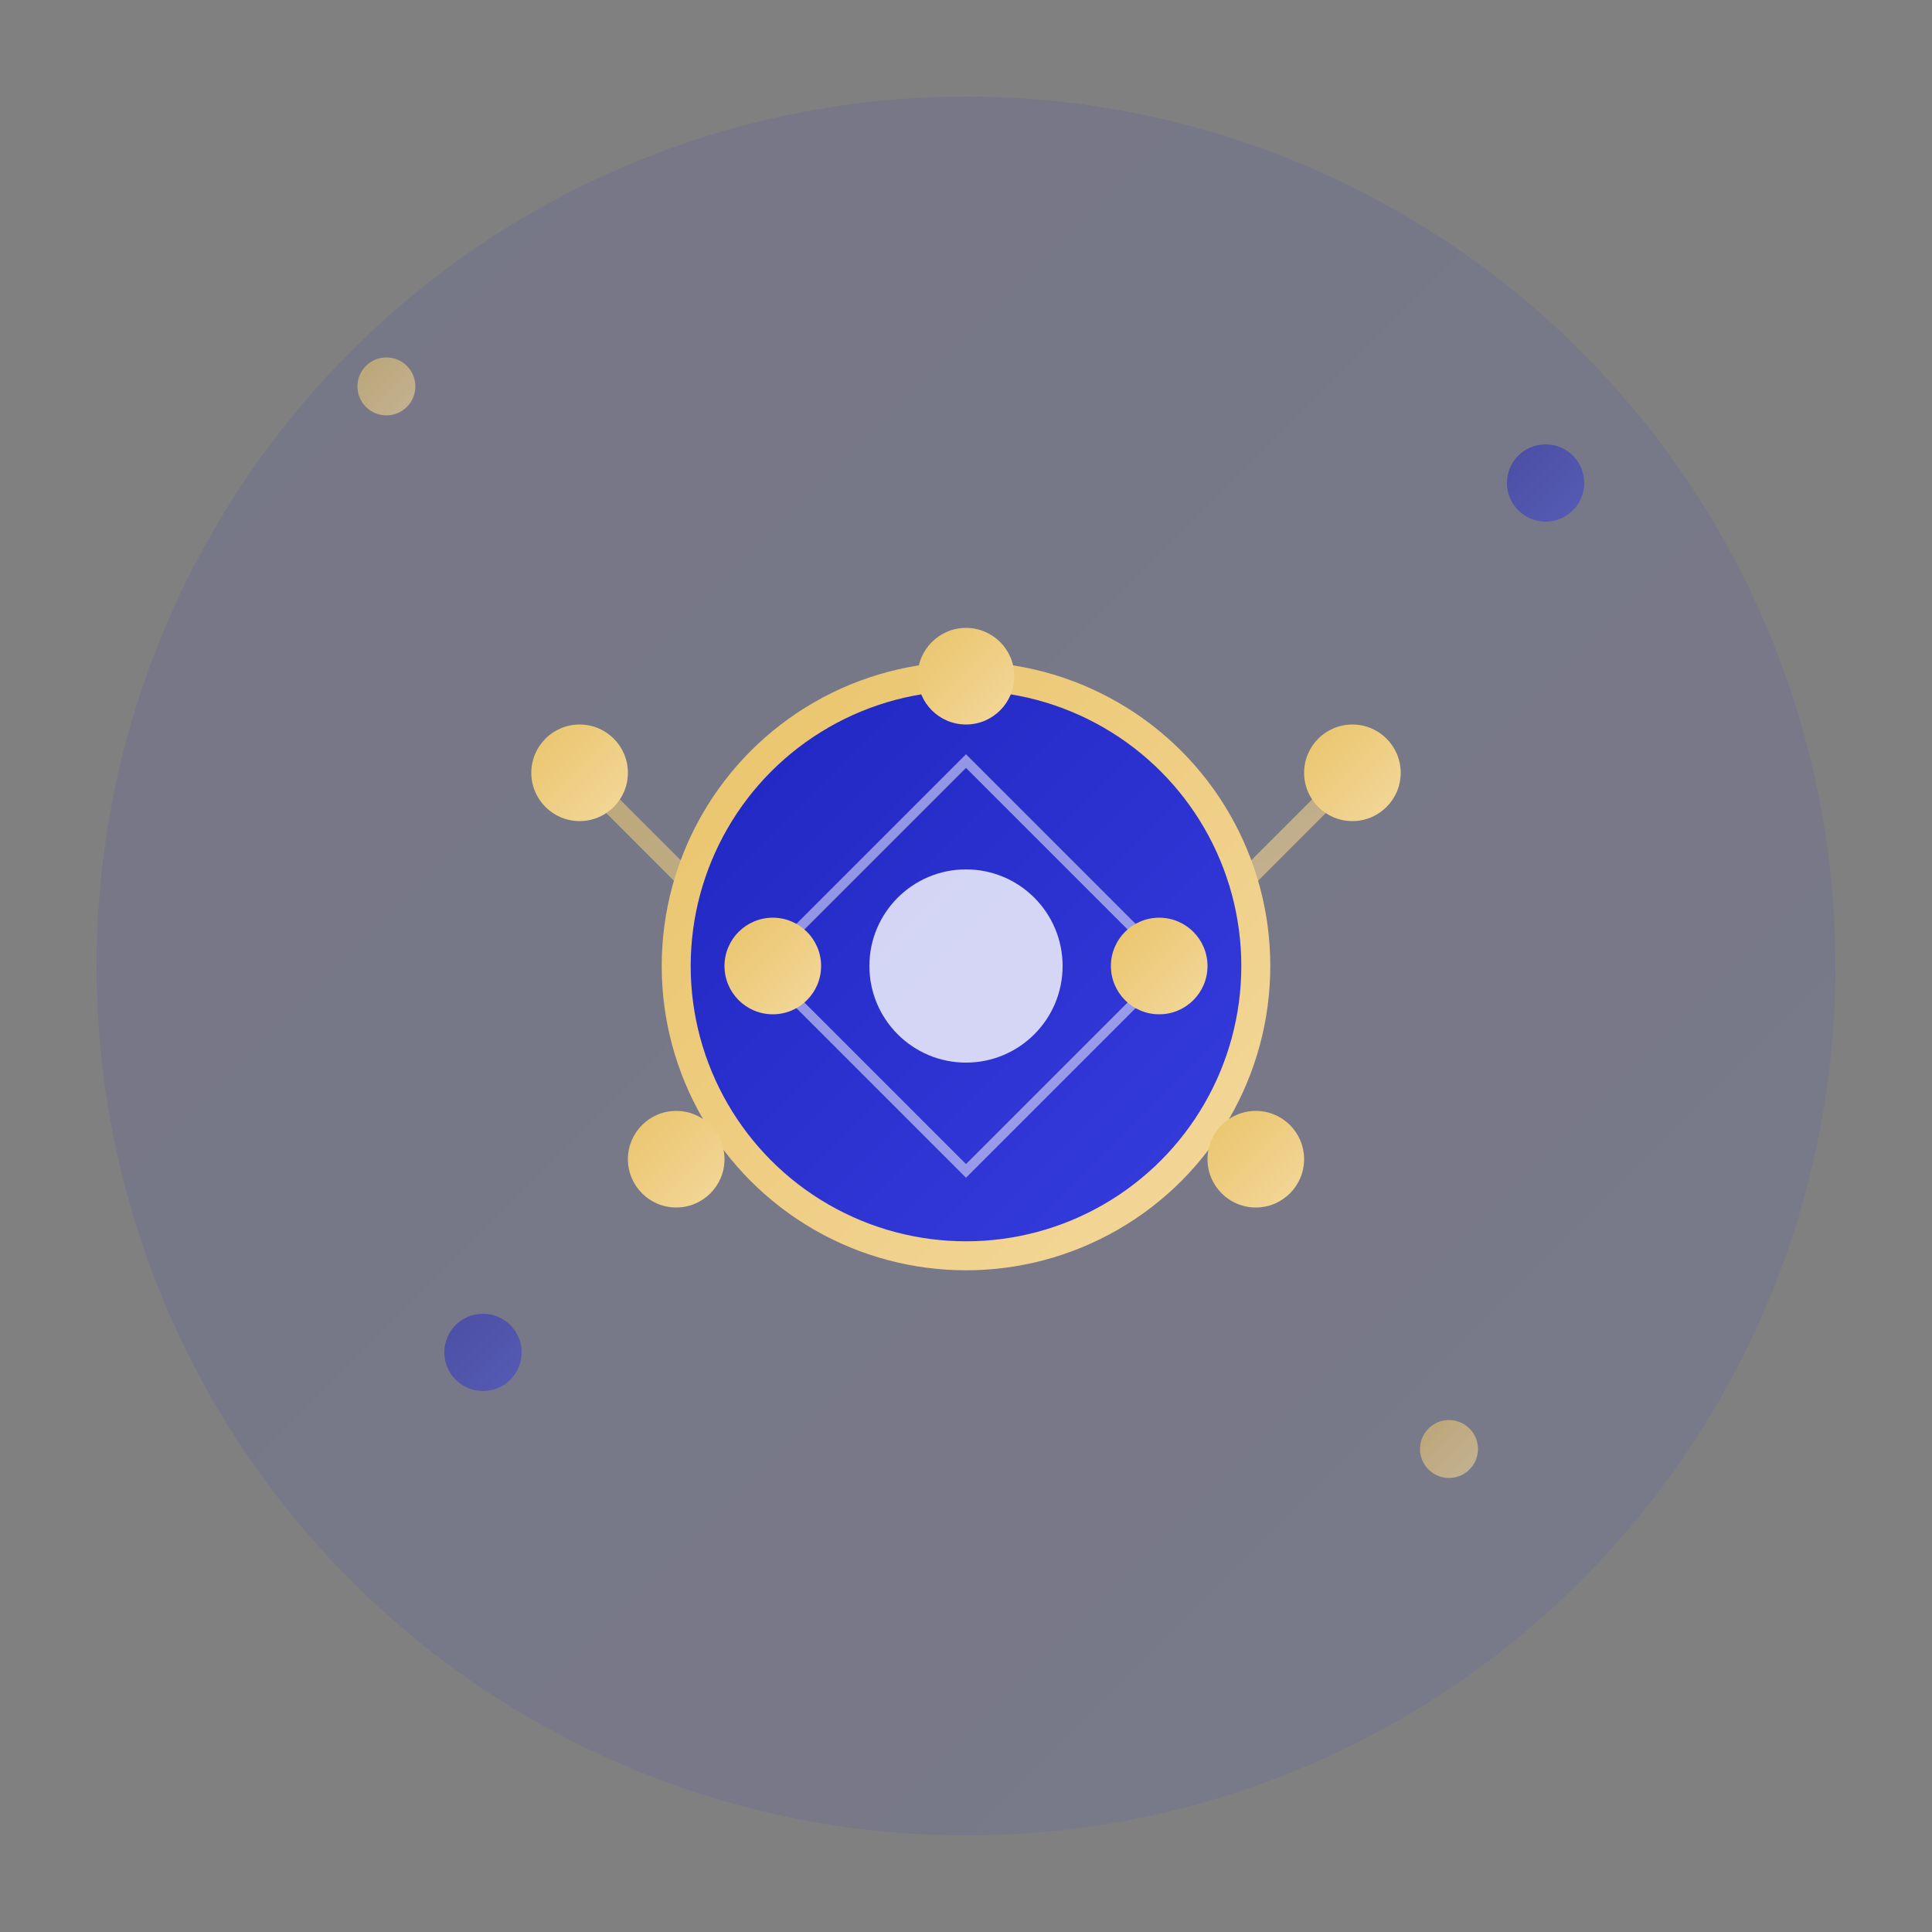 <svg width="200" height="200" viewBox="0 0 200 200" xmlns="http://www.w3.org/2000/svg">
  <rect x="0" y="0" width="200" height="200" fill="#808080" stroke="none"/>
  <defs>
    <linearGradient id="aiGradient" x1="0%" y1="0%" x2="100%" y2="100%">
      <stop offset="0%" style="stop-color:#1F25BF;stop-opacity:1" />
      <stop offset="100%" style="stop-color:#373EDF;stop-opacity:1" />
    </linearGradient>
    <linearGradient id="goldGradient" x1="0%" y1="0%" x2="100%" y2="100%">
      <stop offset="0%" style="stop-color:#E9C46A;stop-opacity:1" />
      <stop offset="100%" style="stop-color:#F4D89C;stop-opacity:1" />
    </linearGradient>
  </defs>
  
  <!-- Background circle -->
  <circle cx="100" cy="100" r="90" fill="url(#aiGradient)" opacity="0.1"/>
  
  <!-- AI Brain -->
  <g transform="translate(100, 100)">
    <!-- Neural network connections -->
    <path d="M-40,-20 L-20,0 L0,-30 L20,0 L40,-20" stroke="url(#goldGradient)" stroke-width="2" fill="none" opacity="0.6"/>
    <path d="M-30,20 L-10,0 L10,0 L30,20" stroke="url(#goldGradient)" stroke-width="2" fill="none" opacity="0.6"/>
    
    <!-- Central core -->
    <circle cx="0" cy="0" r="30" fill="url(#aiGradient)" stroke="url(#goldGradient)" stroke-width="3"/>
    
    <!-- Inner circuits -->
    <rect x="-15" y="-15" width="30" height="30" fill="none" stroke="#ffffff" stroke-width="1" opacity="0.5" transform="rotate(45)"/>
    <circle cx="0" cy="0" r="10" fill="#ffffff" opacity="0.8"/>
    
    <!-- Nodes -->
    <circle cx="-40" cy="-20" r="5" fill="url(#goldGradient)"/>
    <circle cx="-20" cy="0" r="5" fill="url(#goldGradient)"/>
    <circle cx="0" cy="-30" r="5" fill="url(#goldGradient)"/>
    <circle cx="20" cy="0" r="5" fill="url(#goldGradient)"/>
    <circle cx="40" cy="-20" r="5" fill="url(#goldGradient)"/>
    <circle cx="-30" cy="20" r="5" fill="url(#goldGradient)"/>
    <circle cx="30" cy="20" r="5" fill="url(#goldGradient)"/>
  </g>
  
  <!-- Floating elements -->
  <circle cx="40" cy="40" r="3" fill="url(#goldGradient)" opacity="0.6"/>
  <circle cx="160" cy="50" r="4" fill="url(#aiGradient)" opacity="0.5"/>
  <circle cx="150" cy="150" r="3" fill="url(#goldGradient)" opacity="0.6"/>
  <circle cx="50" cy="140" r="4" fill="url(#aiGradient)" opacity="0.5"/>
</svg>
